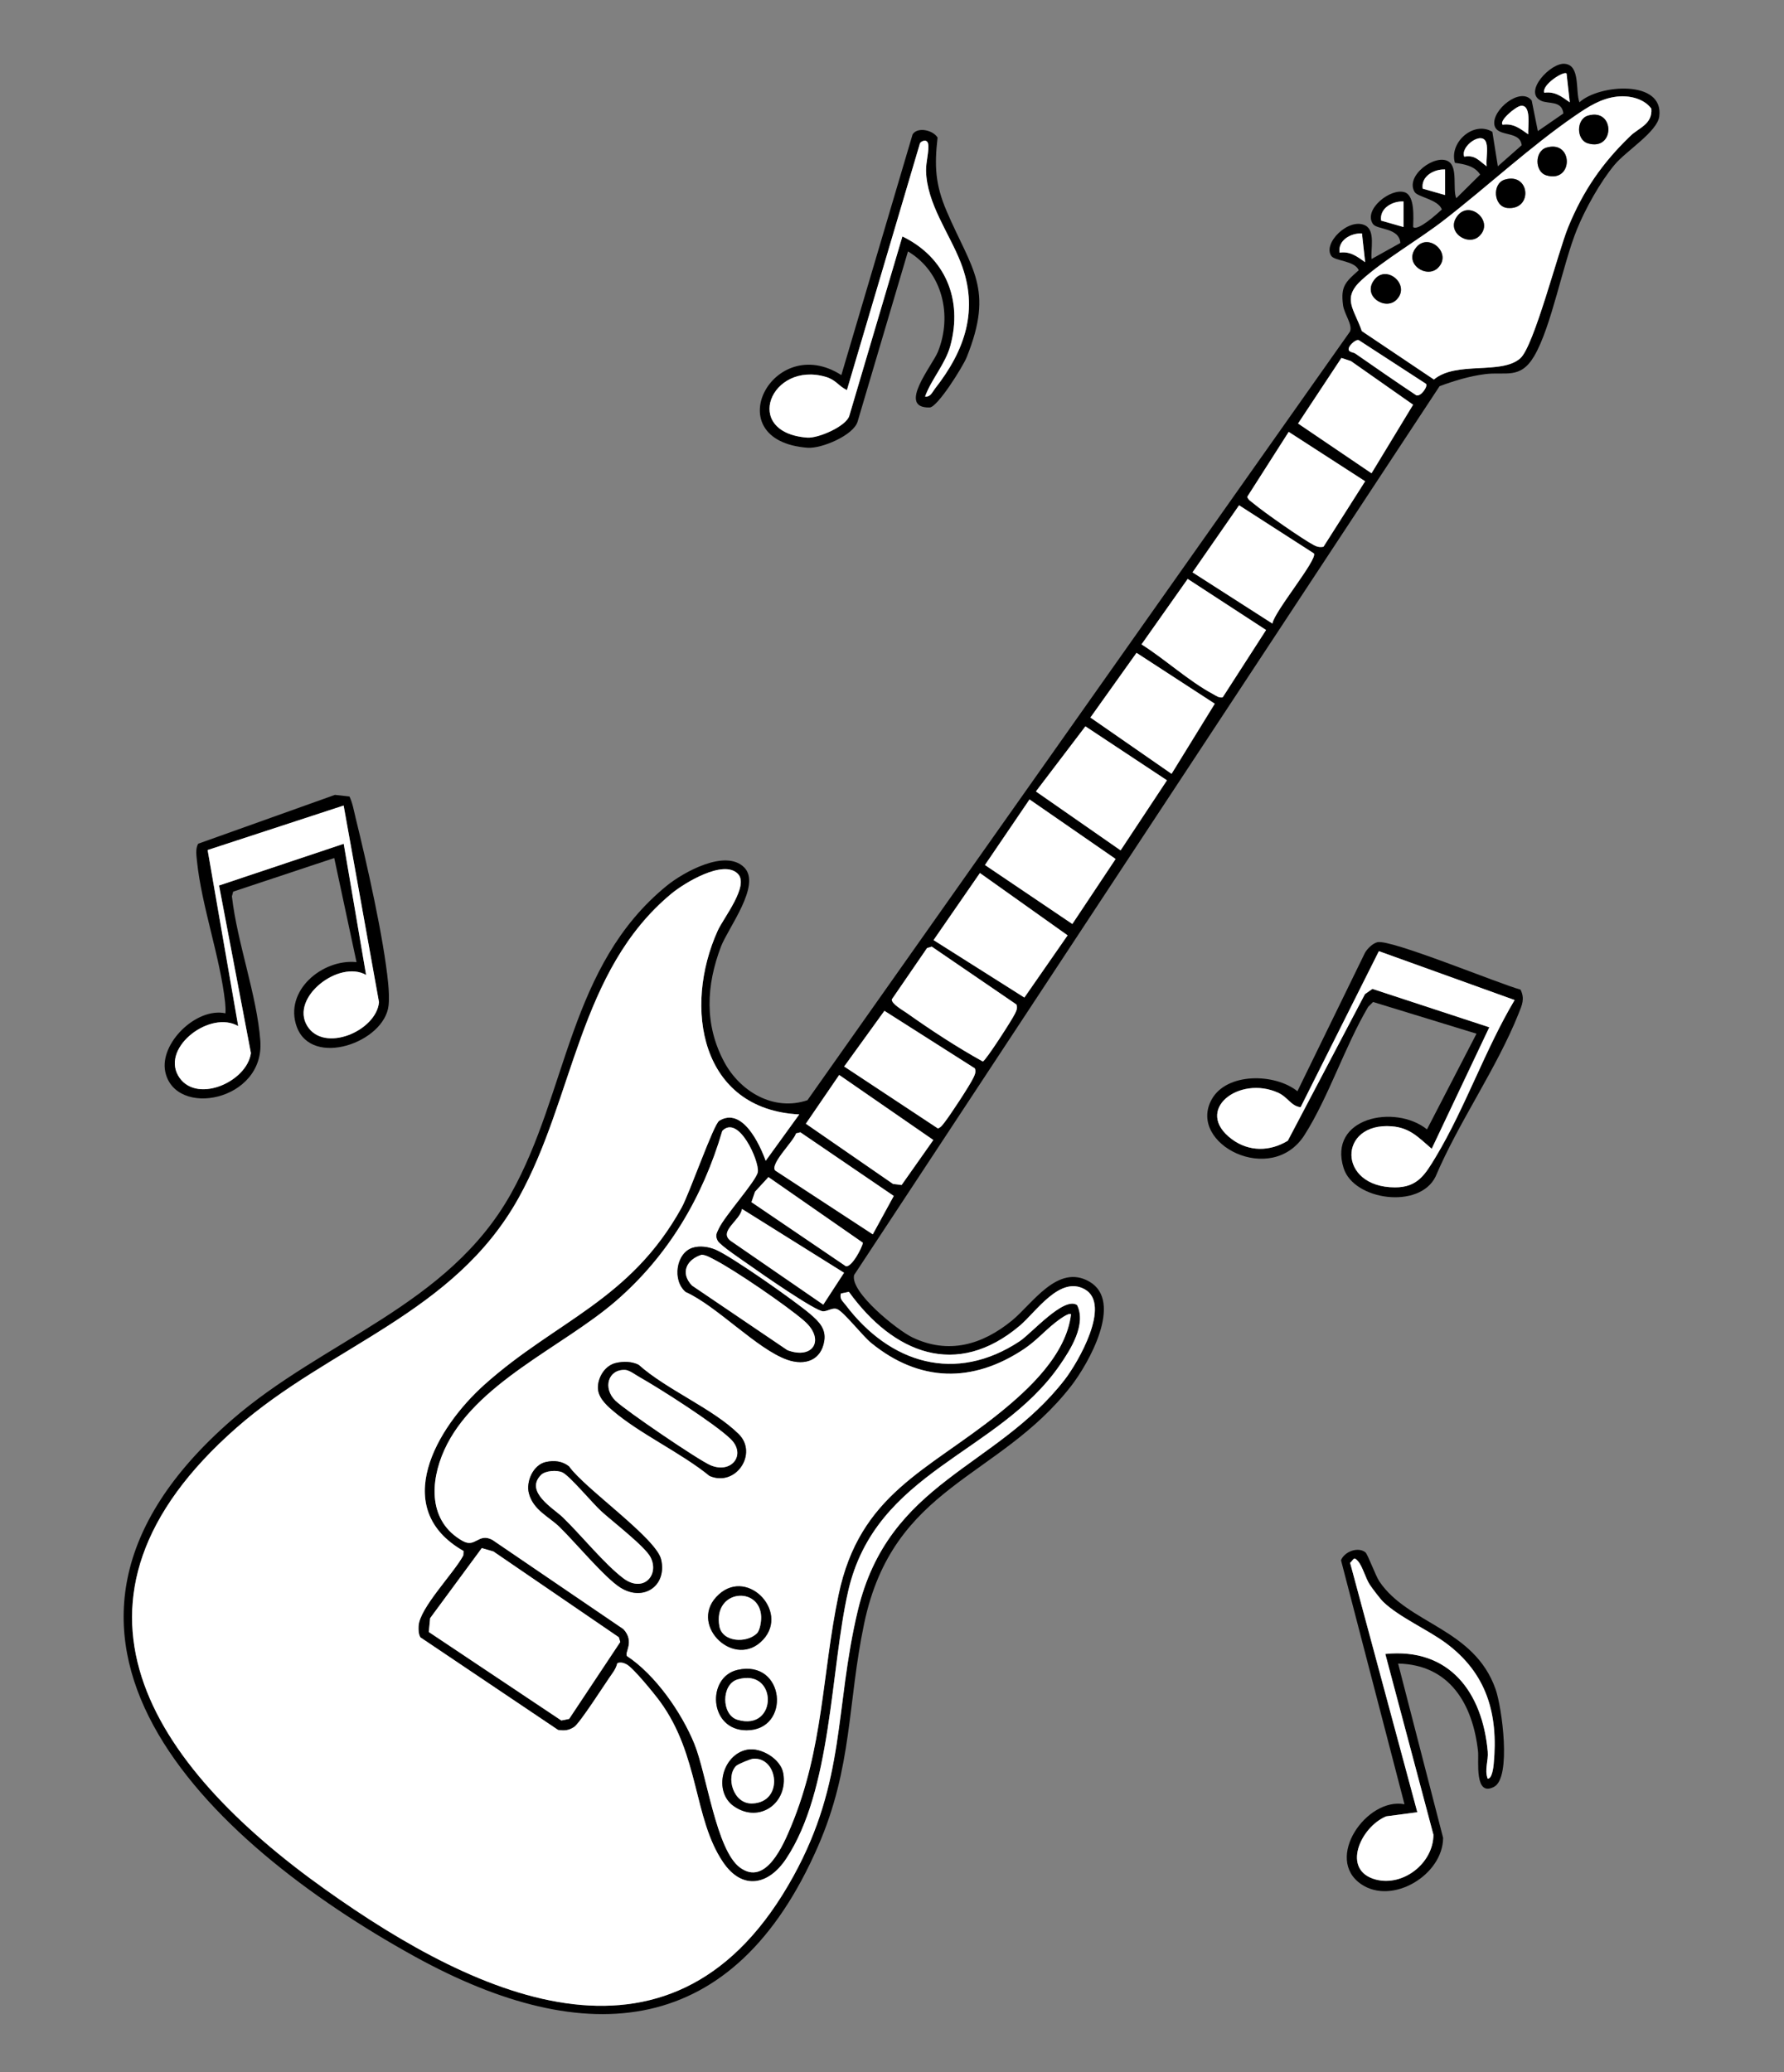 <?xml version="1.0" encoding="UTF-8"?><svg id="a" xmlns="http://www.w3.org/2000/svg" width="147.637mm" height="171.45mm" viewBox="0 0 418.5 486"><rect x="0" y="0" width="418.5" height="486" fill="#808080" stroke="none"/><path d="M255.546,300.585c-7.432-4.276-13.37,5.229-18.181,9.156-6.976,5.693-14.918,7.988-23.384,3.904-3.454-1.667-14.609-10.567-13.622-14.6l137.343-208.467c3.442-1.279,7.01-2.359,10.669-2.831,4.833-.624,8.26,1.319,11.525-4.225,4.052-6.881,6.675-21.482,10.028-29.722,1.982-4.869,5.474-11.13,8.837-15.163,2.697-3.234,9.984-7.715,10.471-11.308,1.183-8.718-14.191-7.566-18.727-3.329-.97-2.688.254-8.694-3.404-9.029-3.235-.398-9.902,6.607-5.595,8.651,1.755.833,4.877-.12,5.239,2.99l-5.99,4.137-1.444-7.18c-2.625-3.345-9.394,2.266-8.747,5.719.569,3.039,5.981,1.167,6.405,4.772l-5.597,4.939-1.287-8.077c-4.345-2.674-10.219,2.474-8.776,7.272,2.208.302,4.631.714,5.916,2.752l-5.603,5.552c-.916-2.13.447-7.26-1.848-8.642-3.093-1.863-10.24,3.376-7.923,7.173.731,1.198,5.513,1.726,6.389,4.097-1.033.96-5.682,5.178-6.738,4.122.041-2.07.469-7.348-1.986-8.154-3.299-1.083-9.797,4.082-7.433,7.452.968,1.38,6.164.79,6.416,4.44l-6.748,3.762c-.252-2.206.949-6.65-1.492-7.88-3.844-1.936-10.066,4.218-7.935,7.178.868,1.206,5.467,1.069,6.415,3.33-3.118,2.779-4.273,3.747-3.682,8.198.28,2.113,2.294,4.572,1.636,6.182l-127.28,180.285c-7.884,2.677-15.807-1.999-19.554-9.025-4.657-8.733-4.188-17.92-.729-27.007,1.653-4.342,9.554-14.481,5.437-18.581-4.388-4.369-14.255,1.126-18.184,4.333-22.965,18.746-23.17,48.388-36.526,72.224-14.743,26.312-43.859,34.218-65.474,53.026-57.618,50.136-5.736,99.025,42.883,125.848,40.304,22.236,74.922,19.331,94.629-25.837,8.118-18.608,6.888-33.45,10.812-52.188,6.822-32.581,31.475-33.827,48.532-55.718,4.085-5.243,12.386-19.882,4.306-24.53ZM198.42,296.976l-22.138-15.027.837-2.453,3.146-3.422,22.156,15.396c-.199,1.23-2.643,5.818-4.002,5.505ZM146.264,382.106l-30.785-20.958c-3.309-1.721-3.894,2-6.986.246-8.039-4.561-7.652-13.789-4.27-21.296,7.031-15.605,27.664-24.108,40.142-34.858,12.369-10.656,20.487-24.387,25.071-40.004,3.818-3.921,8.702,7.054,8.344,9.613-.284,2.033-7.765,10.248-9.2,13.369-.506,1.101-.838,1.572-.233,2.771.553,1.095,6.141,4.796,7.66,5.879,2.526,1.8,15.307,10.688,17.094,10.684,1.132-.003,2.266-1.004,3.383-.464,1.613.78,5.852,6.236,7.901,7.903,11.341,9.227,23.801,9.442,35.862,1.382,2.775-1.854,4.83-4.233,7.317-6.183.619-.485,3.189-2.47,3.683-1.936-1.123,9.433-9.808,17.528-16.888,23.232-16.728,13.477-32.699,18.842-37.654,42.596-3.879,18.597-3.518,35.875-11.088,54.162-1.852,4.473-5.975,14.202-12.018,9.779-5.602-4.101-7.808-21.934-10.71-29.036-3.023-7.399-9.176-16.207-15.813-20.581-.62-.862,1.883-3.324-.812-6.299ZM145.504,385.106l-11.991,18.045-1.835.369-31.085-20.752.309-3.246,12.117-16.436,2.73.792,29.415,20.117.339,1.11ZM193.126,305.991l-21.755-14.985c-2.875-2.218,2.308-4.762,2.69-7.463l23.94,14.969-4.875,7.479ZM362.252,21.747c-.627-1.845,4.608-5.208,5.242-4.497l.751,6.75c-1.918-1.342-3.439-2.609-5.992-2.253ZM352.502,29.247c-.957-.884,3.014-4.234,4.224-4.415,2.599-.389,1.665,4.981,1.769,6.667-1.918-1.342-3.439-2.609-5.992-2.253ZM343.495,36.748c-1.007-2.419,4.275-6.186,5.153-3.271.474,1.575-.091,3.823.096,5.523-1.783-1.278-2.7-2.74-5.25-2.252ZM333.745,44.248c-.441-2.911,2.678-4.627,5.252-4.496v5.995l-5.252-1.5ZM323.996,51.747c-.443-2.901,2.66-4.625,5.251-4.496l-.003,5.998-5.249-1.502ZM314.246,59.247c-.442-2.911,2.677-4.627,5.251-4.496l.748,6.748c-1.915-1.345-3.451-2.602-5.999-2.252ZM319.484,65.61c5.204-4.694,13.281-9.36,19.124-13.876,10.157-7.85,20.46-17.447,30.898-24.602,3.029-2.076,6.04-4.051,9.824-4.475,2.853-.32,6.282.424,8.049,2.823.287,3.662-2.912,4.469-4.896,6.379-6.625,6.378-11.086,12.835-14.602,21.398-2.386,5.811-8.015,27.905-11.233,30.767-4.442,3.951-15.015.576-20.277,4.985l-16.906-11.351c-1.81-5.24-4.798-7.705.018-12.048ZM316.505,81.383c.204-.452,1.523-1.9,2.276-1.583l15.717,10.21c.586.462-1.175,3.139-2.279,2.69-4.803-3.203-9.559-6.484-14.295-9.784-.551-.384-1.999-.248-1.42-1.532ZM314.675,83.95l2.251.751,14.566,10.219-9.755,16.081-17.231-11.671,10.167-15.38ZM302.311,101.293l17.93,11.581-9.767,15.358c-.84.168-1.464.035-2.222-.357-2.599-1.343-11.843-7.8-14.198-9.799-.552-.468-1.22-.797-1.474-1.547l9.732-15.237ZM290.67,118.508l17.55,11.29c.953,1.368-9.32,13.647-9.733,16.453l-18.739-12.013,10.921-15.73ZM278.616,135.779l18.385,11.981-10.176,15.79c-.924.167-1.517-.36-2.251-.752-5.66-3.019-11.294-8.201-16.792-11.664l10.834-15.355ZM266.612,153.116l18.358,11.931-10.141,16.445-19.036-13.204,10.818-15.172ZM254.621,170.354l19.13,12.658-10.874,16.432-19.867-13.819,11.612-15.272ZM241.512,187.499l20.195,13.962-10.153,15.248-20.499-13.832,10.456-15.378ZM229.874,204.759l20.57,14.614-10.139,14.589-21.306-13.474,10.875-15.729ZM217.478,222.349l1.103-.324,19.837,13.554c.357.788.014,1.444-.312,2.15-.629,1.362-6.893,11.078-7.552,11.234-6.055-3.35-12.112-7.315-17.797-11.342-.902-.639-3.703-2.208-3.543-3.238l8.263-12.034ZM207.471,237.079l21.211,13.49c.321.79.011,1.455-.319,2.165-.833,1.791-5.44,8.781-6.77,10.48-.449.574-.839,1.184-1.565,1.455l-21.996-14.534,9.439-13.055ZM196.864,252.119l22.08,15.254-7.441,10.556-2.02-.255-20.446-14.119,7.826-11.437ZM209.664,280.495l-4.924,9.003-22.916-14.984c-1.186-1.6,4.379-6.851,4.911-8.69l1.023-.256,21.906,14.927ZM249.74,323.615c-16.209,20.889-41.28,23.722-48.532,54.218-5.455,22.938-2.72,39.712-15.072,62.178-27.509,50.029-73.436,29.062-109.878,3.107-40.919-29.144-66.933-67.738-20.774-108.258,22.013-19.324,51.028-26.707,66.151-53.849,13.086-23.486,14.076-53.326,35.851-71.399,3.02-2.506,12.191-8.105,15.587-4.69,2.766,2.781-3.346,10.35-4.697,13.33-8.174,18.027-4.072,41.982,19.121,43.121l-7.875,10.875c-1.354-3.761-5.443-12.729-10.896-9.391-1.342.821-6.953,16.99-8.843,20.402-12.068,21.786-29.499,26.501-46.249,41.501-11.291,10.112-22.312,29.096-4.891,39.006l-.056,1.037c-2.171,4.118-10.289,12.331-10.493,16.58-.044.909-.028,1.809.42,2.632l32.304,21.721c1.501.208,2.484.145,3.756-.69,1.393-.914,7.404-10.396,9.063-12.705.499-.695.872-1.443,1.083-2.27.78-.287,1.485-.086,2.189.294,1.579.853,6.5,6.902,7.809,8.692,9.317,12.731,7.815,27.373,14.801,37.699,4.495,6.643,10.636,5.427,14.761-.749,10.779-16.138,10.395-44.276,14.558-62.692,6.426-28.426,35.159-32.199,49.648-53.102,2.613-3.77,6.298-9.618,4.083-14.127-3.088-2.112-10.679,6.637-13.474,8.486-15.017,9.934-30.416,5.266-40.846-8.544-.631-.836-1.429-1.322-1.098-2.643l1.889-.401c10.415,14.404,25.246,20.5,40.125,7.907,3.786-3.204,9.373-11.789,15.217-8.494,6.279,3.541-1.577,17.14-4.742,21.218Z"/><path d="M323.096,220.99c-1.098.294-2.277,1.438-2.869,2.429l-15.87,32.516c-5.289-4.25-16.644-4.437-20.143,1.972-5.676,10.398,14.061,20.453,21.8,8.301,5.655-8.88,9.487-20.838,14.937-30.06l1.152-1.146,24.262,7.437-11.614,22.442c-7.491-6.009-23.303-2.776-19.554,9.096,2.388,7.561,17.783,9.704,21.565,1.979,5.48-12.893,14.339-25.349,19.49-38.259.805-2.018,1.488-3.432.444-5.595-5.004-1.332-30.544-11.93-33.601-11.112ZM336.748,271.442c-2.489,4.125-4.265,7.049-9.51,7.042-13.561-.018-13.417-15.317-.745-14.319,4.331.341,6.326,2.695,9.366,5.268l13.508-28.495-27.417-9.003-1.745,1.216-18.103,34.394c-4.203,2.563-9.125,2.611-13.118-.354-9.136-6.785,1.691-15.092,10.887-10.887,2.243,1.026,3.013,3.139,5.237,3.38l18.356-36.6,31.842,11.465c-6.903,11.573-11.664,25.469-18.558,36.893Z"/><path d="M61.069,244.119c-.804-10.757-5.432-22.975-6.666-33.898l.294-1.099,23.711-7.881,5.226,24.412c-8.03-.811-17.076,6.761-14.019,15.16,3.522,9.677,20.591,3.7,21.538-5.005.171-1.57.06-3.602-.096-5.199-1.04-10.628-5.019-28.168-7.649-38.847-.409-1.662-.686-3.404-1.426-4.953l-3.418-.381-32.074,11.457c-.675,1.119-.411,2.798-.281,4.071,1.083,10.574,5.447,22.519,6.599,33.157.092.852.13,1.696.08,2.545-6.855-1.454-15.507,7.072-14.12,13.702,2.288,10.937,23.358,6.934,22.299-7.24ZM41.741,252.181c-3.729-6.736,7.652-15.294,14.139-11.524l-7.174-41.293,31.905-10.435,8.297,46.123c-.631,6.754-12.911,11.99-16.843,5.553-4.066-6.657,7.465-15.559,13.814-11.948l-5.247-30.754-29.247,9.781,7.477,39.303c-.956,6.945-13.27,12.151-17.121,5.194Z"/><path d="M338.532,431.045l-10.556-40.876c12.136.242,17.545,9.566,18.754,20.616.227,2.076-.941,10.785,3.76,8.289,4.115-2.185,1.833-18.691.35-22.899-5.044-14.307-20.455-15.198-27.248-25.252-.916-1.355-2.729-6.388-3.284-6.838-1.695-1.375-4.92-.205-5.726,1.848l14.89,57.23c-8.856-1.704-18.956,12.786-10.133,18.764,7.3,4.947,19.144-2.183,19.194-10.881ZM322.698,440.812c-8.103-2.171-3.551-12.308,2.483-14.81l7.303-.97-15.762-58.479c.873-.843.85-1.573,1.867-.377,1.092,1.284,1.724,3.931,2.751,5.499.551.841,2.491,3.389,3.126,4,3.755,3.617,10.383,6.488,14.701,9.674,9.579,7.069,12.351,16.595,11.236,28.368-.066.701-.369,3.537-1.421,3.444-.787-2.148.211-4.175.017-6.366-1.232-13.87-8.989-24.403-24.021-22.877l11.285,42.395c-.018,6.683-7.121,12.224-13.564,10.497Z"/><path d="M219.941,32.262c-1.1-1.787-4.746-2.555-5.86-.741l-16.712,56.453c-16.104-10.321-29.436,15.373-7.945,17.039,3.286.255,10.803-2.912,11.757-6.134l11.816-39.913c8.104,4.827,10.456,14.984,7.035,23.516-1.277,3.184-9.71,13.292-1.943,13.086,1.851-.049,7.821-9.63,8.686-11.791,6.465-16.136,1.174-20.527-4.711-34.263-2.647-6.179-2.893-10.561-2.122-17.253ZM219.321,91.167c-.627.799-1.028,2.003-2.317,1.838,1.504-4.103,4.783-7.66,5.94-11.935,2.926-10.809-1.158-20.713-11.254-25.618l-12.454,42.07c-.727,2.456-7.293,5.318-9.892,5.116-15.401-1.199-8.52-18.033,4.382-14.244,2.395.703,2.966,2.147,4.949,3.096l17.138-57.892c.305-.524,1.674-1.116,1.918.165.278,1.462-.546,4.355-.495,6.304.202,7.763,5.443,14.584,8.147,21.526,4.298,11.037,1.014,20.557-6.062,29.574Z"/><path d="M254.482,302.397c-5.843-3.296-11.43,5.29-15.217,8.494-14.879,12.592-29.71,6.497-40.125-7.907l-1.889.401c-.331,1.321.467,1.807,1.098,2.643,10.43,13.81,25.829,18.478,40.846,8.544,2.795-1.849,10.386-10.597,13.474-8.486,2.215,4.508-1.47,10.357-4.083,14.127-14.489,20.904-43.222,24.676-49.648,53.102-4.163,18.416-3.779,46.554-14.558,62.692-4.125,6.176-10.266,7.392-14.761.749-6.986-10.325-5.484-24.968-14.801-37.699-1.31-1.789-6.23-7.839-7.809-8.692-.704-.38-1.409-.581-2.189-.294-.211.827-.583,1.575-1.083,2.27-1.659,2.309-7.67,11.791-9.063,12.705-1.272.835-2.255.898-3.756.69l-32.304-21.721c-.448-.823-.464-1.723-.42-2.632.204-4.249,8.322-12.462,10.493-16.58l.056-1.037c-17.421-9.91-6.401-28.894,4.891-39.006,16.75-15,34.181-19.715,46.249-41.501,1.89-3.412,7.501-19.581,8.843-20.402,5.452-3.338,9.541,5.63,10.896,9.391l7.875-10.875c-23.193-1.138-27.295-25.094-19.121-43.121,1.351-2.98,7.463-10.549,4.697-13.33-3.396-3.415-12.567,2.184-15.587,4.69-21.775,18.073-22.765,47.913-35.851,71.399-15.123,27.142-44.138,34.525-66.151,53.849-46.159,40.52-20.145,79.114,20.774,108.258,36.442,25.956,82.369,46.922,109.878-3.107,12.353-22.466,9.617-39.24,15.072-62.178,7.253-30.496,32.323-33.329,48.532-54.218,3.165-4.079,11.021-17.677,4.742-21.218Z" fill="#fff"/><path d="M147.076,388.405c6.637,4.373,12.79,13.182,15.813,20.581,2.901,7.102,5.108,24.935,10.71,29.036,6.043,4.424,10.167-5.306,12.018-9.779,7.57-18.287,7.209-35.565,11.088-54.162,4.955-23.754,20.926-29.119,37.654-42.596,7.08-5.704,15.765-13.799,16.888-23.232-.495-.534-3.064,1.451-3.683,1.936-2.487,1.95-4.542,4.328-7.317,6.183-12.061,8.061-24.521,7.845-35.862-1.382-2.049-1.667-6.288-7.122-7.901-7.903-1.117-.54-2.25.461-3.383.464-1.786.004-14.567-8.884-17.094-10.684-1.52-1.082-7.107-4.784-7.66-5.879-.605-1.198-.273-1.67.233-2.771,1.435-3.121,8.916-11.336,9.2-13.369.358-2.559-4.526-13.535-8.344-9.613-4.584,15.617-12.702,29.348-25.071,40.004-12.478,10.75-33.111,19.253-40.142,34.858-3.382,7.507-3.769,16.734,4.27,21.296,3.092,1.754,3.677-1.967,6.986-.246l30.785,20.958c2.695,2.975.193,5.437.812,6.299ZM167.978,374.603c6.82-7.491,17.296,3.151,11.059,9.937-6.523,7.097-17.305-3.076-11.059-9.937ZM173.024,391.652c11.179-2.526,12.611,14.163,2.101,14.163-8.844,0-9.43-12.507-2.101-14.163ZM172.21,423.666c-5.009-3.43-2.772-12.204,3.093-13.297,3.188-.594,7.855,2.152,8.437,5.534,1.198,6.967-5.583,11.836-11.529,7.763ZM162.511,292.64c1.679-.513,3.682-.214,5.283.444,3.694,1.517,18.881,12.216,22.32,15.178,1.975,1.701,3.674,3.386,3.253,6.17-.695,4.595-4.502,5.938-8.663,4.486-7.065-2.466-16.486-12.592-23.836-15.908-3.22-2.663-2.285-9.168,1.644-10.369ZM144.526,319.654c1.73-.385,3.654-.363,5.267.431,6.58,5.891,17.41,10.268,23.488,16.26,4.575,4.511-.61,12.482-6.823,9.817-6.734-5.499-16.421-9.899-22.822-15.423-1.622-1.4-3.487-3.199-3.369-5.544.123-2.439,1.787-4.991,4.258-5.542ZM145.534,372.342c-3.654-2.304-10.625-10.686-14.268-14.232-2.474-2.408-6.13-3.912-7.187-7.842-.74-2.749.985-6.708,3.955-7.368,1.949-.433,3.834-.237,5.433,1.01,3.57,5.129,20.484,16.85,21.63,21.864,1.418,6.205-4.19,9.956-9.562,6.569Z" fill="#fff"/><path d="M336.373,89.01c5.263-4.408,15.836-1.033,20.277-4.985,3.217-2.862,8.846-24.957,11.233-30.767,3.516-8.563,7.977-15.02,14.602-21.398,1.984-1.91,5.183-2.717,4.896-6.379-1.767-2.399-5.196-3.143-8.049-2.823-3.785.424-6.795,2.399-9.824,4.475-10.438,7.155-20.742,16.752-30.898,24.602-5.844,4.516-13.92,9.183-19.124,13.876-4.815,4.343-1.828,6.809-.018,12.048l16.906,11.351ZM372.513,27.123c6.382-1.887,6.382,8.391,0,6.504-2.786-.824-2.786-5.68,0-6.504ZM362.763,34.623c6.382-1.887,6.382,8.391,0,6.504-2.786-.824-2.786-5.68,0-6.504ZM353.013,42.123c5.929-1.753,6.631,7.189.635,6.657-3.322-.295-3.685-5.755-.635-6.657ZM341.941,50.564c2.913-3.647,8.573,1.342,5.134,4.758-2.648,2.631-8.159-.97-5.134-4.758ZM332.191,58.064c2.913-3.647,8.573,1.342,5.134,4.758-2.648,2.631-8.159-.97-5.134-4.758ZM322.441,65.564c2.913-3.647,8.573,1.342,5.134,4.758-2.648,2.631-8.159-.97-5.134-4.758Z" fill="#fff"/><polygon points="113.019 363.087 100.901 379.523 100.592 382.769 131.677 403.52 133.512 403.151 145.504 385.106 145.164 383.996 115.749 363.879 113.019 363.087" fill="#fff"/><polygon points="250.444 219.373 229.874 204.759 218.999 220.488 240.305 233.962 250.444 219.373" fill="#fff"/><polygon points="261.707 201.461 241.512 187.499 231.056 202.877 251.555 216.709 261.707 201.461" fill="#fff"/><polygon points="273.751 183.012 254.621 170.354 243.01 185.625 262.877 199.444 273.751 183.012" fill="#fff"/><polygon points="284.97 165.048 266.612 153.116 255.794 168.288 274.83 181.493 284.97 165.048" fill="#fff"/><path d="M221.593,263.214c1.33-1.699,5.938-8.688,6.77-10.48.33-.709.639-1.375.319-2.165l-21.211-13.49-9.439,13.055,21.996,14.534c.726-.271,1.116-.881,1.565-1.455Z" fill="#fff"/><path d="M286.826,163.55l10.176-15.79-18.385-11.981-10.834,15.355c5.498,3.463,11.133,8.645,16.792,11.664.734.391,1.327.919,2.251.752Z" fill="#fff"/><path d="M308.221,129.797l-17.55-11.29-10.921,15.73,18.739,12.013c.413-2.806,10.686-15.085,9.733-16.453Z" fill="#fff"/><path d="M212.758,237.62c5.685,4.026,11.742,7.992,17.797,11.342.659-.155,6.923-9.872,7.552-11.234.326-.706.669-1.362.312-2.15l-19.837-13.554-1.103.324-8.263,12.034c-.16,1.03,2.642,2.599,3.543,3.238Z" fill="#fff"/><path d="M294.053,118.076c2.356,1.998,11.6,8.455,14.198,9.799.758.392,1.382.525,2.222.357l9.767-15.358-17.93-11.581-9.732,15.237c.254.749.922,1.078,1.474,1.547Z" fill="#fff"/><polygon points="331.493 94.92 316.926 84.701 314.675 83.95 304.507 99.33 321.738 111.001 331.493 94.92" fill="#fff"/><polygon points="211.503 277.929 218.944 267.373 196.864 252.119 189.038 263.555 209.484 277.674 211.503 277.929" fill="#fff"/><path d="M181.824,274.514l22.916,14.984,4.924-9.003-21.906-14.927-1.023.256c-.532,1.839-6.097,7.089-4.911,8.69Z" fill="#fff"/><path d="M174.061,283.543c-.383,2.701-5.565,5.245-2.69,7.463l21.755,14.985,4.875-7.479-23.94-14.969Z" fill="#fff"/><path d="M177.119,279.496l-.837,2.453,22.138,15.027c1.358.312,3.803-4.275,4.002-5.505l-22.156-15.396-3.146,3.422Z" fill="#fff"/><path d="M317.925,82.916c4.735,3.3,9.492,6.581,14.295,9.784,1.103.449,2.865-2.228,2.279-2.69l-15.717-10.21c-.753-.317-2.072,1.131-2.276,1.583-.579,1.284.869,1.148,1.42,1.532Z" fill="#fff"/><path d="M356.726,24.832c-1.21.181-5.181,3.531-4.224,4.415,2.553-.356,4.074.911,5.992,2.253-.104-1.686.83-7.057-1.769-6.667Z" fill="#fff"/><path d="M367.494,17.25c-.634-.711-5.868,2.652-5.242,4.497,2.553-.356,4.074.911,5.992,2.253l-.751-6.75Z" fill="#fff"/><path d="M319.497,54.752c-2.574-.131-5.693,1.585-5.251,4.496,2.548-.35,4.084.907,5.999,2.252l-.748-6.748Z" fill="#fff"/><path d="M338.997,39.752c-2.574-.131-5.693,1.585-5.252,4.496l5.252,1.5v-5.995Z" fill="#fff"/><path d="M348.648,33.477c-.878-2.915-6.161.852-5.153,3.271,2.549-.488,3.467.974,5.25,2.252-.187-1.7.378-3.948-.096-5.523Z" fill="#fff"/><path d="M329.247,47.252c-2.591-.129-5.694,1.595-5.251,4.496l5.249,1.502.003-5.998Z" fill="#fff"/><path d="M305.108,259.683c-2.224-.241-2.995-2.354-5.237-3.38-9.196-4.205-20.023,4.103-10.887,10.887,3.993,2.965,8.915,2.917,13.118.354l18.103-34.394,1.745-1.216,27.417,9.003-13.508,28.495c-3.039-2.573-5.035-4.928-9.366-5.268-12.672-.997-12.817,14.301.745,14.319,5.245.007,7.021-2.917,9.51-7.042,6.894-11.425,11.655-25.32,18.558-36.893l-31.842-11.465-18.356,36.6Z" fill="#fff"/><path d="M58.862,246.987l-7.477-39.303,29.247-9.781,5.247,30.754c-6.35-3.611-17.881,5.291-13.814,11.948,3.932,6.437,16.212,1.201,16.843-5.553l-8.297-46.123-31.905,10.435,7.174,41.293c-6.487-3.77-17.868,4.788-14.139,11.524,3.851,6.957,16.165,1.752,17.121-5.194Z" fill="#fff"/><path d="M324.976,387.919c15.032-1.526,22.789,9.007,24.021,22.877.195,2.191-.804,4.219-.017,6.366,1.052.093,1.354-2.743,1.421-3.444,1.115-11.773-1.657-21.3-11.236-28.368-4.318-3.186-10.946-6.057-14.701-9.674-.635-.611-2.575-3.159-3.126-4-1.027-1.569-1.659-4.215-2.751-5.499-1.016-1.196-.994-.466-1.867.377l15.762,58.479-7.303.97c-6.033,2.502-10.586,12.638-2.483,14.81,6.443,1.727,13.546-3.814,13.564-10.497l-11.285-42.395Z" fill="#fff"/><path d="M217.731,33.763c-.244-1.281-1.612-.69-1.918-.165l-17.138,57.892c-1.983-.948-2.554-2.393-4.949-3.096-12.902-3.789-19.783,13.045-4.382,14.244,2.599.202,9.165-2.659,9.892-5.116l12.454-42.07c10.096,4.904,14.181,14.809,11.254,25.618-1.157,4.275-4.436,7.832-5.94,11.935,1.288.165,1.69-1.039,2.317-1.838,7.076-9.016,10.36-18.537,6.062-29.574-2.703-6.942-7.944-13.763-8.147-21.526-.051-1.949.773-4.842.495-6.304Z" fill="#fff"/><path d="M143.636,330.739c6.401,5.523,16.088,9.924,22.822,15.423,6.213,2.665,11.398-5.306,6.823-9.817-6.077-5.992-16.908-10.369-23.488-16.26-1.614-.794-3.537-.816-5.267-.431-2.471.55-4.136,3.103-4.258,5.542-.118,2.345,1.746,4.144,3.369,5.544ZM146.641,321.297c.975.04,2.381,1.12,3.303,1.64,4.882,2.758,17.728,10.959,21.438,14.552,3.765,3.646.264,8.241-4.678,6.175-2.809-1.174-20.068-12.928-22.338-15.155-3.004-2.948-1.733-7.378,2.274-7.212Z"/><path d="M155.096,365.773c-1.146-5.014-18.06-16.735-21.63-21.864-1.598-1.247-3.484-1.443-5.433-1.01-2.97.66-4.695,4.62-3.955,7.368,1.057,3.93,4.714,5.434,7.187,7.842,3.643,3.546,10.614,11.929,14.268,14.232,5.373,3.387,10.981-.364,9.562-6.569ZM146.214,370.157c-4.419-3.34-9.918-10.154-14.198-14.297-2.096-2.029-9.034-5.988-5.091-9.938.992-.994,3.758-1.219,5.074-.549,1.723.877,6.944,7.128,8.986,9.018,2.472,2.288,10.359,8.32,11.634,10.86,2.134,4.25-1.779,8.403-6.405,4.906Z"/><path d="M160.867,303.008c7.35,3.316,16.771,13.442,23.836,15.908,4.162,1.453,7.969.11,8.663-4.486.421-2.784-1.278-4.469-3.253-6.17-3.44-2.962-18.626-13.661-22.32-15.178-1.601-.657-3.604-.957-5.283-.444-3.929,1.201-4.864,7.706-1.644,10.369ZM164.612,294.28c1.132.102,2.058.696,3.038,1.199,4.742,2.433,16.906,10.773,20.962,14.284,5.034,4.357,2.211,9.202-3.906,6.901l-22.356-15.136c-2.831-2.926-1.351-6.119,2.261-7.248Z"/><path d="M175.303,410.368c-5.865,1.093-8.102,9.867-3.093,13.297,5.947,4.072,12.727-.796,11.529-7.763-.581-3.382-5.248-6.128-8.437-5.534ZM176.553,422.979c-4.624.224-6.344-6.344-3.872-8.803.422-.42,3.325-1.628,3.992-1.683,5.879-.479,7.26,10.129-.12,10.486Z"/><path d="M179.037,384.54c6.237-6.786-4.239-17.428-11.059-9.937-6.246,6.861,4.536,17.034,11.059,9.937ZM178.554,379.134c.048,1.058-.258,3.217-.985,3.94-2.388,2.376-8.151,2.132-8.819-1.71-1.489-8.567,9.477-9.468,9.804-2.23Z"/><path d="M175.125,405.815c10.51,0,9.078-16.689-2.101-14.163-7.329,1.656-6.743,14.163,2.101,14.163ZM173.013,393.894c9.474-2.807,9.473,12.269,0,9.461-3.826-1.134-3.838-8.324,0-9.461Z"/><path d="M362.763,41.127c6.382,1.887,6.382-8.391,0-6.504-2.786.824-2.786,5.68,0,6.504Z"/><path d="M372.513,33.627c6.382,1.887,6.382-8.391,0-6.504-2.786.824-2.786,5.68,0,6.504Z"/><path d="M353.648,48.78c5.996.533,5.294-8.41-.635-6.657-3.05.902-2.687,6.362.635,6.657Z"/><path d="M327.575,70.322c3.439-3.416-2.221-8.405-5.134-4.758-3.026,3.788,2.485,7.389,5.134,4.758Z"/><path d="M337.325,62.822c3.439-3.416-2.221-8.405-5.134-4.758-3.026,3.788,2.485,7.389,5.134,4.758Z"/><path d="M347.075,55.322c3.439-3.416-2.221-8.405-5.134-4.758-3.026,3.788,2.485,7.389,5.134,4.758Z"/><path d="M166.705,343.664c4.942,2.066,8.442-2.529,4.678-6.175-3.71-3.593-16.556-11.794-21.438-14.552-.922-.521-2.328-1.6-3.303-1.64-4.008-.166-5.278,4.264-2.274,7.212,2.269,2.228,19.529,13.981,22.338,15.155Z" fill="#fff"/><path d="M152.618,365.251c-1.275-2.54-9.162-8.572-11.634-10.86-2.042-1.889-7.263-8.141-8.986-9.018-1.316-.67-4.082-.445-5.074.549-3.943,3.95,2.995,7.908,5.091,9.938,4.28,4.143,9.779,10.957,14.198,14.297,4.626,3.497,8.539-.655,6.405-4.906Z" fill="#fff"/><path d="M184.707,316.664c6.116,2.301,8.939-2.544,3.906-6.901-4.057-3.511-16.22-11.851-20.962-14.284-.98-.503-1.906-1.097-3.038-1.199-3.612,1.129-5.092,4.321-2.261,7.248l22.356,15.136Z" fill="#fff"/><path d="M176.674,412.494c-.668.054-3.57,1.262-3.992,1.683-2.472,2.459-.752,9.027,3.872,8.803,7.38-.357,5.999-10.965.12-10.486Z" fill="#fff"/><path d="M177.569,383.074c.727-.723,1.033-2.882.985-3.94-.328-7.238-11.293-6.337-9.804,2.23.668,3.842,6.431,4.086,8.819,1.71Z" fill="#fff"/><path d="M173.013,403.356c9.473,2.808,9.474-12.268,0-9.461-3.838,1.137-3.826,8.327,0,9.461Z" fill="#fff"/></svg>